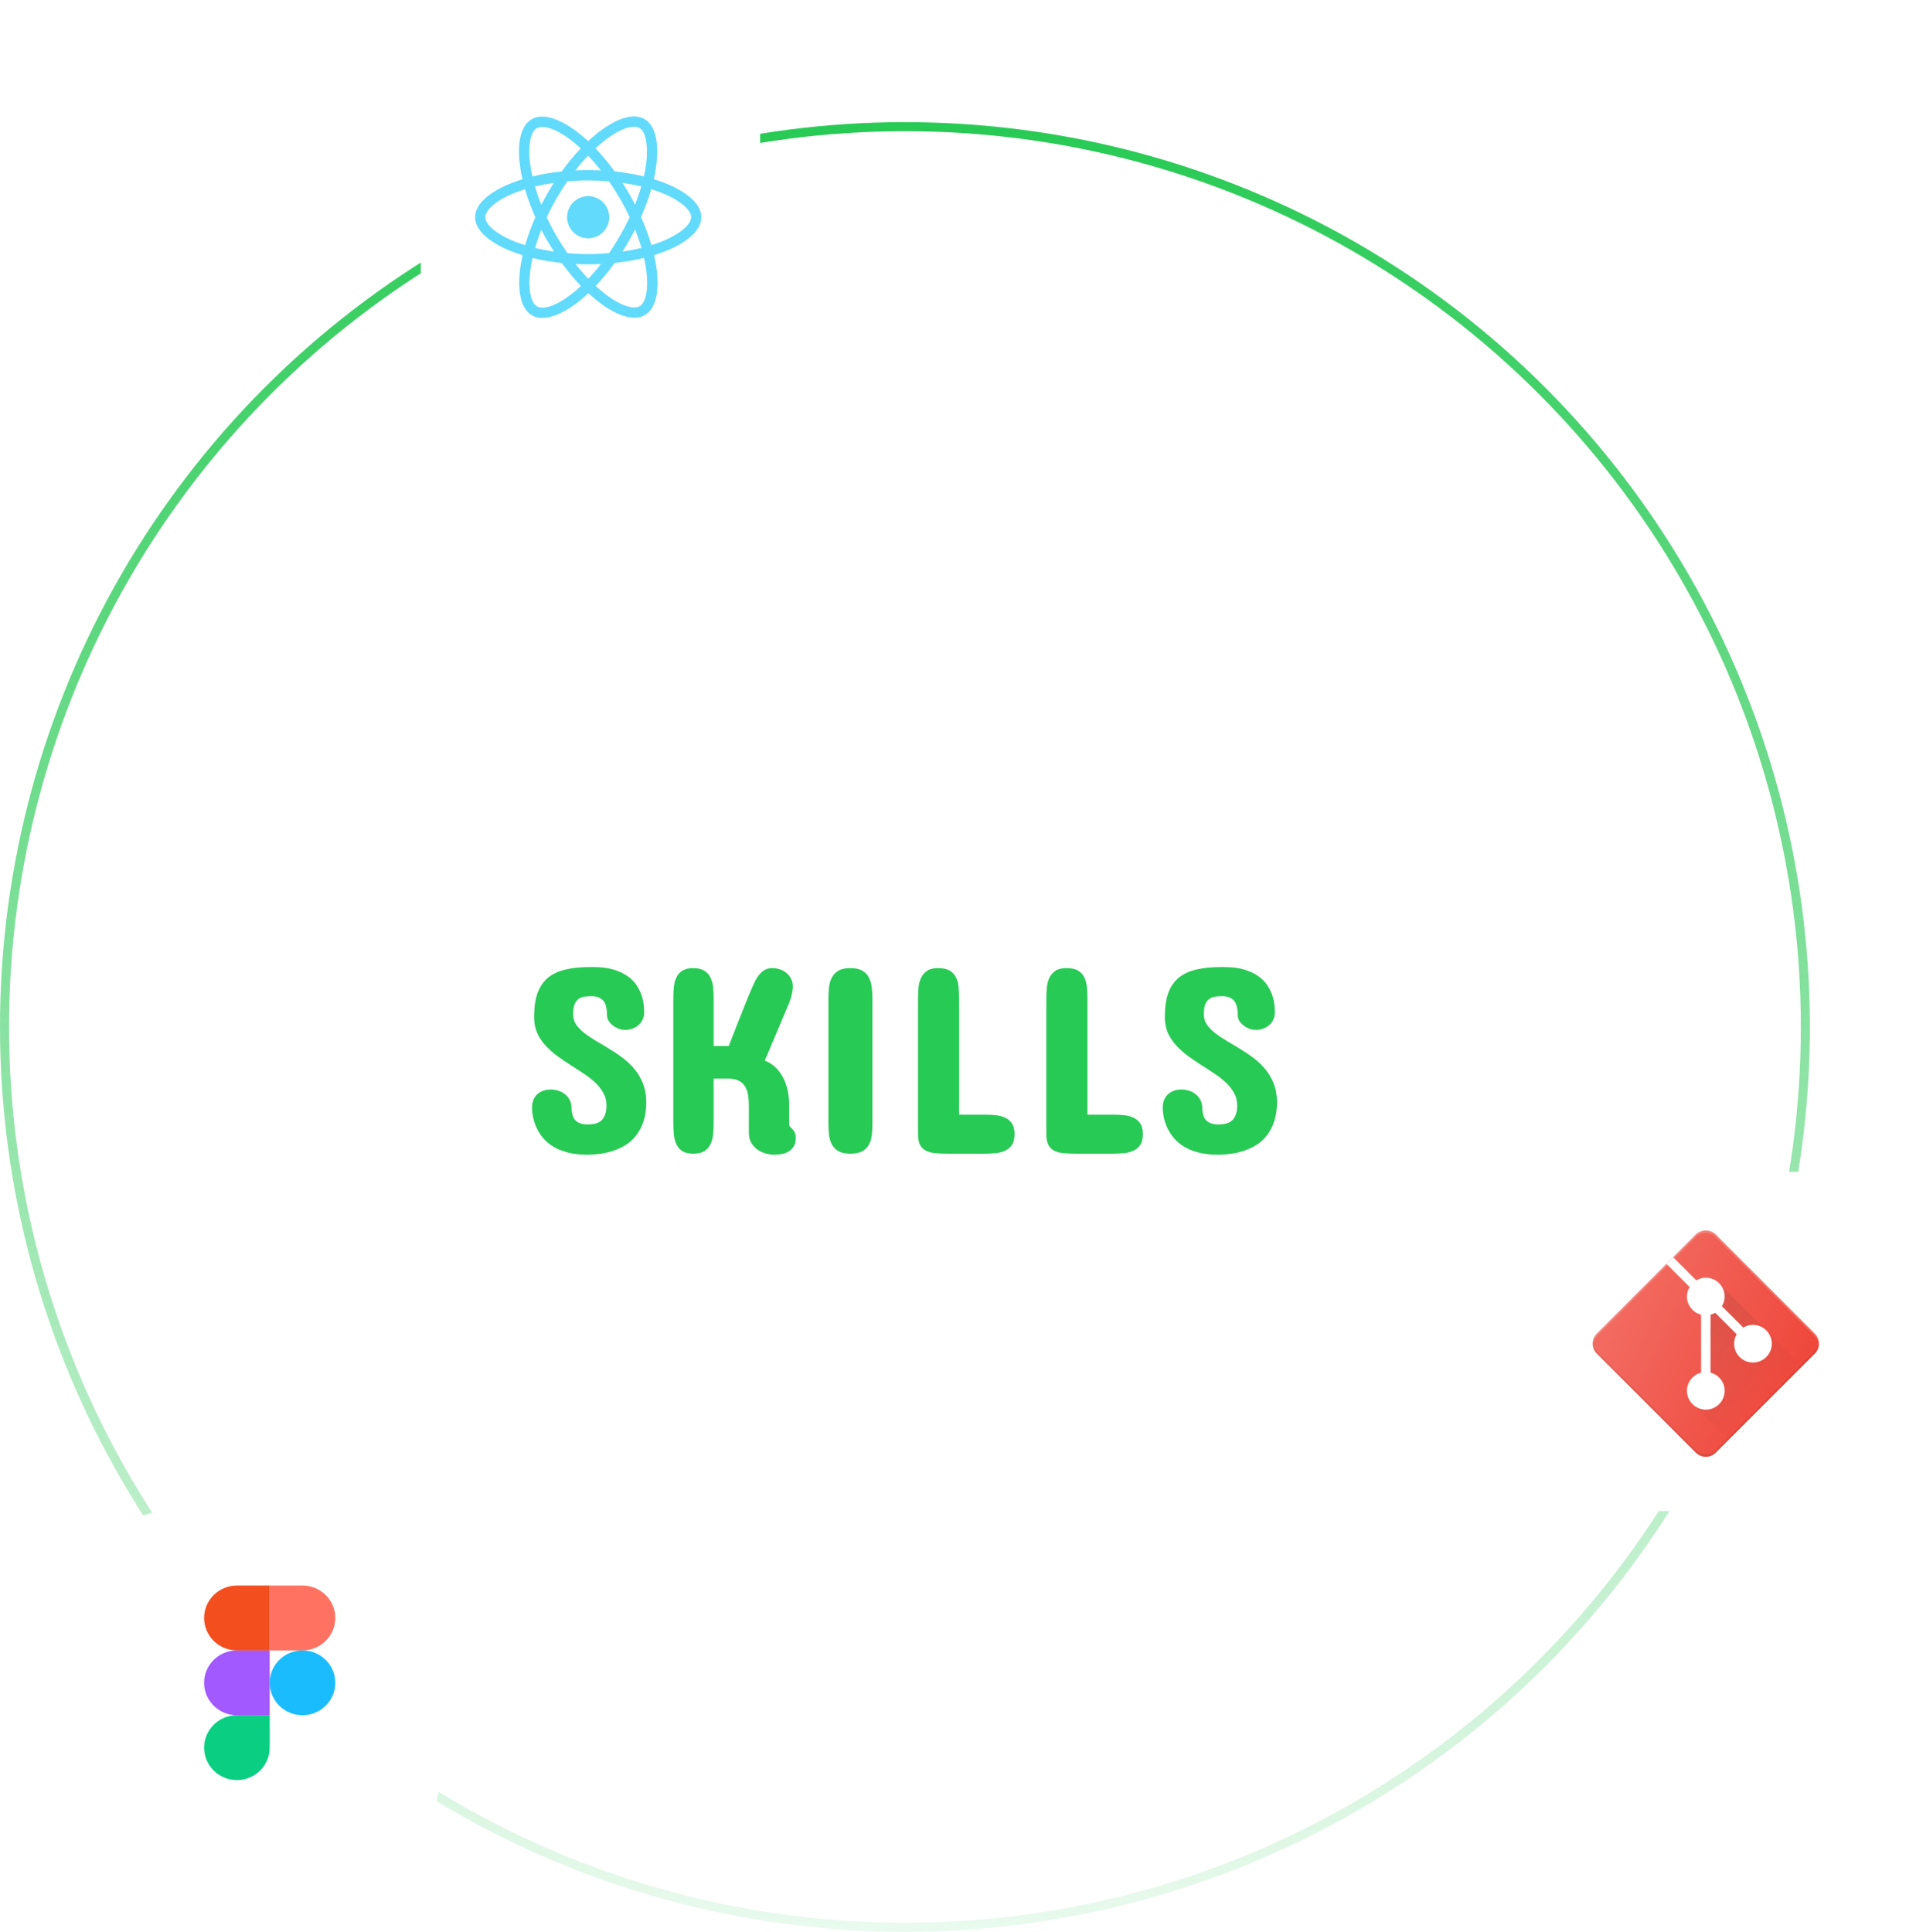 <svg width="425" height="427" viewBox="0 0 425 427" fill="none" xmlns="http://www.w3.org/2000/svg">
<circle cx="200" cy="227" r="199" stroke="url(#paint0_linear_140_2)" stroke-width="2"/>
<path d="M126.66 224.297C126.68 225.117 126.914 225.859 127.363 226.523C127.832 227.168 128.438 227.783 129.18 228.369C129.941 228.955 130.801 229.531 131.758 230.098C132.715 230.645 133.691 231.23 134.688 231.855C135.703 232.461 136.689 233.125 137.646 233.848C138.604 234.57 139.463 235.391 140.225 236.309C140.986 237.227 141.602 238.262 142.07 239.414C142.539 240.566 142.793 241.875 142.832 243.34V243.574C142.832 245.176 142.637 246.572 142.246 247.764C141.855 248.955 141.338 249.98 140.693 250.84C140.049 251.699 139.297 252.412 138.438 252.979C137.578 253.525 136.67 253.965 135.713 254.297C134.775 254.629 133.818 254.863 132.842 255C131.885 255.137 130.977 255.215 130.117 255.234H129.824C128.164 255.234 126.709 255.068 125.459 254.736C124.209 254.404 123.135 253.965 122.236 253.418C121.338 252.852 120.586 252.207 119.98 251.484C119.395 250.762 118.926 250.02 118.574 249.258C118.223 248.477 117.969 247.705 117.812 246.943C117.656 246.182 117.578 245.469 117.578 244.805C117.578 244.121 117.695 243.525 117.93 243.018C118.164 242.51 118.467 242.1 118.838 241.787C119.229 241.455 119.668 241.211 120.156 241.055C120.664 240.898 121.191 240.82 121.738 240.82C122.246 240.82 122.764 240.898 123.291 241.055C123.838 241.211 124.326 241.455 124.756 241.787C125.205 242.1 125.566 242.51 125.84 243.018C126.133 243.506 126.289 244.082 126.309 244.746C126.348 246.211 126.68 247.217 127.305 247.764C127.93 248.291 128.828 248.555 130 248.555C130.586 248.535 131.123 248.467 131.611 248.35C132.119 248.213 132.549 247.988 132.9 247.676C133.252 247.344 133.525 246.914 133.721 246.387C133.936 245.84 134.043 245.156 134.043 244.336C134.043 243.32 133.809 242.402 133.34 241.582C132.891 240.762 132.295 240 131.553 239.297C130.811 238.594 129.961 237.93 129.004 237.305C128.047 236.66 127.07 236.025 126.074 235.4C125.078 234.756 124.102 234.092 123.145 233.408C122.207 232.705 121.357 231.943 120.596 231.123C119.834 230.303 119.219 229.395 118.75 228.398C118.301 227.402 118.066 226.27 118.047 225V224.531C118.066 222.441 118.34 220.703 118.867 219.316C119.414 217.93 120.205 216.826 121.24 216.006C122.295 215.186 123.584 214.609 125.107 214.277C126.631 213.926 128.379 213.75 130.352 213.75H131.113C132.91 213.75 134.434 213.945 135.684 214.336C136.934 214.727 137.969 215.225 138.789 215.83C139.629 216.436 140.283 217.119 140.752 217.881C141.24 218.643 141.602 219.395 141.836 220.137C142.07 220.879 142.217 221.572 142.275 222.217C142.334 222.861 142.363 223.379 142.363 223.77C142.363 224.355 142.246 224.893 142.012 225.381C141.797 225.85 141.494 226.25 141.104 226.582C140.732 226.914 140.283 227.178 139.756 227.373C139.248 227.549 138.691 227.637 138.086 227.637C137.617 227.637 137.148 227.549 136.68 227.373C136.211 227.178 135.791 226.934 135.42 226.641C135.049 226.348 134.746 226.016 134.512 225.645C134.277 225.254 134.16 224.863 134.16 224.473C134.16 222.871 133.867 221.758 133.281 221.133C132.715 220.508 131.875 220.195 130.762 220.195C130.234 220.195 129.717 220.225 129.209 220.283C128.721 220.342 128.281 220.508 127.891 220.781C127.52 221.035 127.217 221.436 126.982 221.982C126.768 222.529 126.66 223.301 126.66 224.297ZM148.809 220.664C148.809 219.824 148.848 219.004 148.926 218.203C149.004 217.402 149.189 216.689 149.482 216.064C149.775 215.439 150.215 214.941 150.801 214.57C151.387 214.18 152.188 213.984 153.203 213.984C154.238 213.984 155.059 214.18 155.664 214.57C156.27 214.941 156.719 215.439 157.012 216.064C157.324 216.689 157.52 217.402 157.598 218.203C157.676 219.004 157.715 219.824 157.715 220.664V231.211H161.055C161.699 229.531 162.344 227.881 162.988 226.26C163.262 225.576 163.545 224.873 163.838 224.15C164.131 223.408 164.414 222.686 164.688 221.982C164.98 221.279 165.254 220.605 165.508 219.961C165.781 219.297 166.035 218.711 166.27 218.203C166.504 217.656 166.748 217.129 167.002 216.621C167.275 216.113 167.588 215.664 167.939 215.273C168.291 214.883 168.682 214.57 169.111 214.336C169.561 214.102 170.078 213.984 170.664 213.984C171.23 213.984 171.787 214.072 172.334 214.248C172.881 214.424 173.369 214.688 173.799 215.039C174.229 215.391 174.57 215.82 174.824 216.328C175.098 216.836 175.234 217.422 175.234 218.086C175.234 218.594 175.146 219.199 174.971 219.902C174.814 220.586 174.59 221.27 174.297 221.953L169.023 234.434C170.039 234.805 170.938 235.41 171.719 236.25C172.051 236.602 172.373 237.031 172.686 237.539C173.018 238.027 173.311 238.604 173.564 239.268C173.818 239.932 174.023 240.693 174.18 241.553C174.336 242.393 174.414 243.34 174.414 244.395V248.555C174.414 248.77 174.492 248.945 174.648 249.082C174.805 249.219 174.961 249.375 175.117 249.551C175.508 250 175.732 250.391 175.791 250.723C175.85 251.055 175.879 251.328 175.879 251.543C175.879 252.246 175.742 252.832 175.469 253.301C175.215 253.77 174.863 254.15 174.414 254.443C173.984 254.736 173.477 254.941 172.891 255.059C172.324 255.176 171.738 255.234 171.133 255.234C170.488 255.234 169.834 255.137 169.17 254.941C168.506 254.746 167.9 254.453 167.354 254.062C166.807 253.652 166.357 253.145 166.006 252.539C165.674 251.934 165.508 251.23 165.508 250.43V244.395C165.508 243.555 165.449 242.773 165.332 242.051C165.215 241.309 164.99 240.674 164.658 240.146C164.326 239.6 163.867 239.18 163.281 238.887C162.695 238.574 161.934 238.418 160.996 238.418H157.715V248.262C157.715 249.121 157.676 249.951 157.598 250.752C157.52 251.553 157.324 252.275 157.012 252.92C156.719 253.545 156.27 254.053 155.664 254.443C155.059 254.814 154.238 255 153.203 255C152.188 255 151.387 254.814 150.801 254.443C150.215 254.053 149.775 253.545 149.482 252.92C149.189 252.275 149.004 251.553 148.926 250.752C148.848 249.951 148.809 249.121 148.809 248.262V220.664ZM183.086 220.723C183.086 219.883 183.125 219.062 183.203 218.262C183.301 217.461 183.506 216.748 183.818 216.123C184.15 215.479 184.639 214.961 185.283 214.57C185.928 214.18 186.816 213.984 187.949 213.984C189.082 213.984 189.971 214.18 190.615 214.57C191.26 214.961 191.738 215.479 192.051 216.123C192.383 216.748 192.588 217.461 192.666 218.262C192.764 219.062 192.812 219.883 192.812 220.723V248.262C192.812 249.121 192.773 249.951 192.695 250.752C192.617 251.553 192.412 252.275 192.08 252.92C191.768 253.545 191.279 254.053 190.615 254.443C189.971 254.814 189.082 255 187.949 255C186.816 255 185.928 254.814 185.283 254.443C184.639 254.053 184.15 253.545 183.818 252.92C183.506 252.275 183.301 251.553 183.203 250.752C183.125 249.951 183.086 249.121 183.086 248.262V220.723ZM202.891 220.723C202.891 219.883 202.93 219.062 203.008 218.262C203.086 217.461 203.271 216.748 203.564 216.123C203.877 215.479 204.326 214.961 204.912 214.57C205.498 214.18 206.309 213.984 207.344 213.984C208.457 213.984 209.326 214.18 209.951 214.57C210.576 214.961 211.035 215.479 211.328 216.123C211.621 216.748 211.797 217.461 211.855 218.262C211.934 219.062 211.973 219.883 211.973 220.723V246.387H217.715C218.516 246.387 219.307 246.426 220.088 246.504C220.869 246.582 221.562 246.768 222.168 247.061C222.793 247.354 223.291 247.783 223.662 248.35C224.033 248.916 224.219 249.688 224.219 250.664C224.219 251.66 224.033 252.451 223.662 253.037C223.291 253.604 222.793 254.033 222.168 254.326C221.562 254.619 220.869 254.805 220.088 254.883C219.307 254.961 218.516 255 217.715 255H209.395C208.359 255 207.441 254.961 206.641 254.883C205.84 254.805 205.156 254.619 204.59 254.326C204.043 254.033 203.623 253.604 203.33 253.037C203.037 252.451 202.891 251.66 202.891 250.664V220.723ZM231.25 220.723C231.25 219.883 231.289 219.062 231.367 218.262C231.445 217.461 231.631 216.748 231.924 216.123C232.236 215.479 232.686 214.961 233.271 214.57C233.857 214.18 234.668 213.984 235.703 213.984C236.816 213.984 237.686 214.18 238.311 214.57C238.936 214.961 239.395 215.479 239.688 216.123C239.98 216.748 240.156 217.461 240.215 218.262C240.293 219.062 240.332 219.883 240.332 220.723V246.387H246.074C246.875 246.387 247.666 246.426 248.447 246.504C249.229 246.582 249.922 246.768 250.527 247.061C251.152 247.354 251.65 247.783 252.021 248.35C252.393 248.916 252.578 249.688 252.578 250.664C252.578 251.66 252.393 252.451 252.021 253.037C251.65 253.604 251.152 254.033 250.527 254.326C249.922 254.619 249.229 254.805 248.447 254.883C247.666 254.961 246.875 255 246.074 255H237.754C236.719 255 235.801 254.961 235 254.883C234.199 254.805 233.516 254.619 232.949 254.326C232.402 254.033 231.982 253.604 231.689 253.037C231.396 252.451 231.25 251.66 231.25 250.664V220.723ZM266.055 224.297C266.074 225.117 266.309 225.859 266.758 226.523C267.227 227.168 267.832 227.783 268.574 228.369C269.336 228.955 270.195 229.531 271.152 230.098C272.109 230.645 273.086 231.23 274.082 231.855C275.098 232.461 276.084 233.125 277.041 233.848C277.998 234.57 278.857 235.391 279.619 236.309C280.381 237.227 280.996 238.262 281.465 239.414C281.934 240.566 282.188 241.875 282.227 243.34V243.574C282.227 245.176 282.031 246.572 281.641 247.764C281.25 248.955 280.732 249.98 280.088 250.84C279.443 251.699 278.691 252.412 277.832 252.979C276.973 253.525 276.064 253.965 275.107 254.297C274.17 254.629 273.213 254.863 272.236 255C271.279 255.137 270.371 255.215 269.512 255.234H269.219C267.559 255.234 266.104 255.068 264.854 254.736C263.604 254.404 262.529 253.965 261.631 253.418C260.732 252.852 259.98 252.207 259.375 251.484C258.789 250.762 258.32 250.02 257.969 249.258C257.617 248.477 257.363 247.705 257.207 246.943C257.051 246.182 256.973 245.469 256.973 244.805C256.973 244.121 257.09 243.525 257.324 243.018C257.559 242.51 257.861 242.1 258.232 241.787C258.623 241.455 259.062 241.211 259.551 241.055C260.059 240.898 260.586 240.82 261.133 240.82C261.641 240.82 262.158 240.898 262.686 241.055C263.232 241.211 263.721 241.455 264.15 241.787C264.6 242.1 264.961 242.51 265.234 243.018C265.527 243.506 265.684 244.082 265.703 244.746C265.742 246.211 266.074 247.217 266.699 247.764C267.324 248.291 268.223 248.555 269.395 248.555C269.98 248.535 270.518 248.467 271.006 248.35C271.514 248.213 271.943 247.988 272.295 247.676C272.646 247.344 272.92 246.914 273.115 246.387C273.33 245.84 273.438 245.156 273.438 244.336C273.438 243.32 273.203 242.402 272.734 241.582C272.285 240.762 271.689 240 270.947 239.297C270.205 238.594 269.355 237.93 268.398 237.305C267.441 236.66 266.465 236.025 265.469 235.4C264.473 234.756 263.496 234.092 262.539 233.408C261.602 232.705 260.752 231.943 259.99 231.123C259.229 230.303 258.613 229.395 258.145 228.398C257.695 227.402 257.461 226.27 257.441 225V224.531C257.461 222.441 257.734 220.703 258.262 219.316C258.809 217.93 259.6 216.826 260.635 216.006C261.689 215.186 262.979 214.609 264.502 214.277C266.025 213.926 267.773 213.75 269.746 213.75H270.508C272.305 213.75 273.828 213.945 275.078 214.336C276.328 214.727 277.363 215.225 278.184 215.83C279.023 216.436 279.678 217.119 280.146 217.881C280.635 218.643 280.996 219.395 281.23 220.137C281.465 220.879 281.611 221.572 281.67 222.217C281.729 222.861 281.758 223.379 281.758 223.77C281.758 224.355 281.641 224.893 281.406 225.381C281.191 225.85 280.889 226.25 280.498 226.582C280.127 226.914 279.678 227.178 279.15 227.373C278.643 227.549 278.086 227.637 277.48 227.637C277.012 227.637 276.543 227.549 276.074 227.373C275.605 227.178 275.186 226.934 274.814 226.641C274.443 226.348 274.141 226.016 273.906 225.645C273.672 225.254 273.555 224.863 273.555 224.473C273.555 222.871 273.262 221.758 272.676 221.133C272.109 220.508 271.27 220.195 270.156 220.195C269.629 220.195 269.111 220.225 268.604 220.283C268.115 220.342 267.676 220.508 267.285 220.781C266.914 221.035 266.611 221.436 266.377 221.982C266.162 222.529 266.055 223.301 266.055 224.297Z" fill="#27CA54"/>
<g filter="url(#filter0_d_140_2)">
<rect x="93" y="6" width="75" height="75" rx="15" fill="white"/>
<path d="M134.646 44.008C134.646 45.243 134.155 46.428 133.282 47.302C132.409 48.175 131.225 48.666 129.99 48.667C128.754 48.667 127.569 48.176 126.696 47.302C125.822 46.429 125.331 45.244 125.331 44.008C125.331 42.773 125.822 41.589 126.695 40.715C127.568 39.842 128.752 39.351 129.987 39.35C131.223 39.35 132.408 39.841 133.281 40.714C134.155 41.588 134.646 42.773 134.646 44.008ZM140.162 21.738C137.358 21.738 133.69 23.738 129.979 27.2C126.271 23.756 122.6 21.779 119.798 21.779C118.944 21.779 118.167 21.973 117.494 22.358C114.629 24.011 113.988 29.158 115.467 35.619C109.125 37.577 105 40.708 105 44.008C105 47.321 109.146 50.461 115.506 52.404C114.04 58.89 114.694 64.046 117.565 65.696C118.231 66.085 119.002 66.269 119.86 66.269C122.662 66.269 126.333 64.269 130.044 60.802C133.752 64.248 137.423 66.225 140.225 66.225C141.079 66.225 141.856 66.038 142.529 65.652C145.392 64.002 146.035 58.854 144.556 52.392C150.875 50.45 155 47.312 155 44.008C155 40.696 150.854 37.556 144.494 35.608C145.96 29.129 145.306 23.969 142.435 22.317C141.773 21.933 141.002 21.74 140.16 21.738H140.162ZM140.152 24.008V24.021C140.621 24.021 140.998 24.113 141.315 24.285C142.702 25.081 143.304 28.108 142.835 32.002C142.723 32.961 142.54 33.971 142.315 35.002C140.315 34.511 138.135 34.133 135.842 33.89C134.467 32.004 133.04 30.292 131.602 28.792C134.919 25.708 138.033 24.017 140.154 24.011L140.152 24.008ZM119.798 24.05C121.906 24.05 125.035 25.733 128.36 28.8C126.931 30.3 125.506 32.002 124.152 33.888C121.846 34.131 119.665 34.508 117.667 35.008C117.433 33.987 117.26 33 117.137 32.05C116.658 28.158 117.25 25.133 118.625 24.327C119.021 24.14 119.458 24.062 119.798 24.052V24.05ZM129.969 30.404C130.917 31.379 131.865 32.471 132.802 33.663C131.885 33.621 130.948 33.592 130 33.592C129.042 33.592 128.094 33.612 127.167 33.663C128.083 32.471 129.031 31.379 129.969 30.402V30.404ZM130 35.875C131.542 35.875 133.077 35.946 134.587 36.069C135.433 37.281 136.258 38.575 137.052 39.944C137.827 41.277 138.531 42.631 139.173 43.998C138.531 45.362 137.827 46.727 137.062 48.06C136.271 49.435 135.452 50.744 134.604 51.956C133.087 52.088 131.55 52.16 130 52.16C128.458 52.16 126.923 52.088 125.413 51.967C124.567 50.754 123.742 49.458 122.948 48.092C122.173 46.758 121.469 45.404 120.827 44.038C121.458 42.669 122.173 41.302 122.937 39.967C123.729 38.592 124.548 37.288 125.396 36.075C126.912 35.942 128.45 35.871 130 35.871V35.875ZM122.427 36.404C121.927 37.19 121.427 37.994 120.96 38.821C120.492 39.633 120.054 40.45 119.637 41.267C119.085 39.9 118.617 38.538 118.229 37.211C119.562 36.898 120.969 36.621 122.427 36.406V36.404ZM137.552 36.404C139 36.619 140.396 36.883 141.731 37.211C141.356 38.527 140.888 39.881 140.356 41.237C139.94 40.425 139.502 39.606 139.023 38.792C138.554 37.975 138.054 37.179 137.554 36.404H137.552ZM143.933 37.81C144.942 38.123 145.9 38.471 146.798 38.848C150.406 40.39 152.74 42.406 152.74 44.006C152.729 45.606 150.396 47.631 146.787 49.163C145.912 49.538 144.954 49.875 143.965 50.19C143.381 48.194 142.619 46.115 141.673 43.981C142.61 41.863 143.36 39.794 143.933 37.806V37.81ZM116.027 37.819C116.606 39.819 117.371 41.896 118.319 44.027C117.381 46.146 116.627 48.215 116.056 50.202C115.048 49.89 114.09 49.54 113.202 49.16C109.594 47.625 107.26 45.606 107.26 44.006C107.26 42.406 109.594 40.377 113.202 38.848C114.077 38.473 115.035 38.136 116.027 37.819ZM140.356 46.736C140.908 48.104 141.377 49.469 141.765 50.794C140.431 51.121 139.023 51.398 137.565 51.606C138.065 50.825 138.565 50.019 139.033 49.194C139.502 48.381 139.94 47.552 140.358 46.736H140.356ZM119.637 46.777C120.054 47.594 120.492 48.408 120.971 49.225C121.45 50.038 121.94 50.833 122.44 51.606C120.992 51.394 119.596 51.127 118.26 50.802C118.635 49.49 119.106 48.131 119.635 46.775L119.637 46.777ZM142.333 53C142.567 54.027 142.75 55.017 142.862 55.965C143.342 59.856 142.75 62.881 141.375 63.69C141.069 63.877 140.671 63.956 140.202 63.956C138.094 63.956 134.965 62.275 131.64 59.206C133.069 57.706 134.494 56.006 135.848 54.123C138.154 53.877 140.335 53.498 142.333 52.998V53ZM117.688 53.021C119.688 53.508 121.867 53.886 124.16 54.129C125.535 56.015 126.962 57.727 128.4 59.225C125.077 62.315 121.958 64.006 119.837 64.006C119.379 63.996 118.992 63.902 118.685 63.731C117.298 62.94 116.696 59.91 117.165 56.017C117.277 55.058 117.46 54.05 117.685 53.021H117.688ZM127.187 54.354C128.104 54.396 129.042 54.425 129.99 54.425C130.948 54.425 131.896 54.404 132.823 54.354C131.906 55.546 130.958 56.636 130.021 57.615C129.073 56.636 128.125 55.546 127.187 54.354Z" fill="#61DAFB"/>
</g>
<g filter="url(#filter1_d_140_2)">
<rect x="22" y="330" width="75" height="75" rx="15" fill="white"/>
<g clip-path="url(#clip0_140_2)">
<path d="M52.356 389.461C56.357 389.461 59.605 386.25 59.605 382.294V375.127H52.356C48.355 375.127 45.108 378.338 45.108 382.294C45.108 386.25 48.355 389.461 52.356 389.461Z" fill="#0ACF83"/>
<path d="M45.108 367.96C45.108 364.004 48.355 360.794 52.356 360.794H59.605V375.127H52.356C48.355 375.127 45.108 371.916 45.108 367.96Z" fill="#A259FF"/>
<path d="M45.108 353.627C45.108 349.671 48.355 346.46 52.356 346.46H59.605V360.794H52.356C48.355 360.794 45.108 357.583 45.108 353.627Z" fill="#F24E1E"/>
<path d="M59.605 346.46H66.853C70.855 346.46 74.102 349.671 74.102 353.627C74.102 357.583 70.855 360.794 66.853 360.794H59.605V346.46Z" fill="#FF7262"/>
<path d="M74.102 367.96C74.102 371.916 70.855 375.127 66.853 375.127C62.852 375.127 59.605 371.916 59.605 367.96C59.605 364.004 62.852 360.794 66.853 360.794C70.855 360.794 74.102 364.004 74.102 367.96Z" fill="#1ABCFE"/>
</g>
</g>
<g filter="url(#filter2_d_140_2)">
<rect x="340" y="255" width="75" height="75" rx="15" fill="white"/>
<g clip-path="url(#clip1_140_2)">
<path d="M401.087 290.775C401.084 290.775 401.084 290.774 401.084 290.774L379.212 268.887C378.031 267.704 375.966 267.705 374.791 268.886L352.913 290.775C352.326 291.366 352 292.151 352 292.985C352 293.82 352.326 294.605 352.916 295.196L374.788 317.083C375.378 317.674 376.164 318 377 318C377.836 318 378.622 317.674 379.209 317.084L401.084 295.196C401.674 294.605 402 293.82 402 292.985C402 292.151 401.674 291.366 401.087 290.775Z" fill="#EF473B"/>
<path opacity="0.1" d="M401.335 294.437L379.233 316.554C378.638 317.15 377.845 317.479 377 317.479C376.155 317.479 375.362 317.15 374.766 316.552L352.665 294.437C352.406 294.179 352.209 293.878 352.056 293.558C352.17 294.174 352.463 294.743 352.916 295.196L374.789 317.083C375.379 317.674 376.164 318 377 318C377.836 318 378.622 317.674 379.21 317.084L401.085 295.196C401.537 294.743 401.83 294.174 401.944 293.558C401.791 293.878 401.594 294.179 401.335 294.437Z" fill="#010101"/>
<path d="M387.417 288.833C386.636 288.833 385.912 289.063 385.287 289.438L380.562 284.713C380.937 284.088 381.167 283.364 381.167 282.583C381.167 280.285 379.297 278.417 377 278.417C376.229 278.417 375.516 278.641 374.896 279.007L369.784 273.895L368.312 275.368L373.423 280.481C373.058 281.1 372.833 281.813 372.833 282.583C372.833 284.519 374.167 286.136 375.958 286.602V299.398C374.167 299.864 372.833 301.481 372.833 303.417C372.833 305.715 374.703 307.583 377 307.583C379.297 307.583 381.167 305.715 381.167 303.417C381.167 301.481 379.833 299.864 378.042 299.398V286.602C378.41 286.506 378.755 286.361 379.077 286.174L383.826 290.923C383.469 291.537 383.25 292.24 383.25 293C383.25 295.298 385.12 297.167 387.417 297.167C389.714 297.167 391.583 295.298 391.583 293C391.583 290.702 389.714 288.833 387.417 288.833Z" fill="white"/>
<path opacity="0.2" d="M352.913 291.296L374.791 269.407C375.966 268.226 378.031 268.225 379.212 269.408L401.084 291.295C401.084 291.295 401.084 291.296 401.087 291.296C401.612 291.825 401.914 292.511 401.975 293.245C401.982 293.158 402 293.073 402 292.985C402 292.151 401.674 291.366 401.087 290.775C401.084 290.775 401.084 290.774 401.084 290.774L379.212 268.887C378.031 267.704 375.966 267.705 374.791 268.886L352.913 290.775C352.326 291.366 352 292.151 352 292.985C352 293.073 352.018 293.158 352.025 293.245C352.087 292.511 352.388 291.824 352.913 291.296Z" fill="white"/>
<path d="M390.643 290.397C391.222 291.112 391.583 292.01 391.583 293C391.583 295.298 389.714 297.167 387.417 297.167C385.12 297.167 383.25 295.298 383.25 293C383.25 292.24 383.47 291.537 383.826 290.923L379.077 286.174C378.755 286.361 378.41 286.506 378.042 286.602V299.398C379.833 299.864 381.167 301.481 381.167 303.417C381.167 305.715 379.297 307.583 377 307.583C375.934 307.583 374.971 307.169 374.234 306.509L382.008 314.283L398.264 298.017L390.643 290.397ZM380.562 284.713L385.287 289.438C385.913 289.063 386.636 288.833 387.417 288.833C388.407 288.833 389.305 289.195 390.021 289.774L380.275 280.028L380.27 280.033C380.823 280.74 381.167 281.618 381.167 282.583C381.167 283.364 380.937 284.088 380.562 284.713Z" fill="url(#paint1_linear_140_2)"/>
<path d="M401.087 290.775C401.084 290.775 401.084 290.774 401.084 290.774L379.212 268.887C378.031 267.704 375.966 267.705 374.791 268.886L352.913 290.775C352.326 291.366 352 292.151 352 292.985C352 293.82 352.326 294.605 352.916 295.196L374.788 317.083C375.378 317.674 376.164 318 377 318C377.836 318 378.622 317.674 379.209 317.084L401.084 295.196C401.674 294.605 402 293.82 402 292.985C402 292.151 401.674 291.366 401.087 290.775Z" fill="url(#paint2_linear_140_2)"/>
</g>
</g>
<defs>
<filter id="filter0_d_140_2" x="83" y="0" width="95" height="95" filterUnits="userSpaceOnUse" color-interpolation-filters="sRGB">
<feFlood flood-opacity="0" result="BackgroundImageFix"/>
<feColorMatrix in="SourceAlpha" type="matrix" values="0 0 0 0 0 0 0 0 0 0 0 0 0 0 0 0 0 0 127 0" result="hardAlpha"/>
<feOffset dy="4"/>
<feGaussianBlur stdDeviation="5"/>
<feComposite in2="hardAlpha" operator="out"/>
<feColorMatrix type="matrix" values="0 0 0 0 0 0 0 0 0 0 0 0 0 0 0 0 0 0 0.08 0"/>
<feBlend mode="normal" in2="BackgroundImageFix" result="effect1_dropShadow_140_2"/>
<feBlend mode="normal" in="SourceGraphic" in2="effect1_dropShadow_140_2" result="shape"/>
</filter>
<filter id="filter1_d_140_2" x="12" y="324" width="95" height="95" filterUnits="userSpaceOnUse" color-interpolation-filters="sRGB">
<feFlood flood-opacity="0" result="BackgroundImageFix"/>
<feColorMatrix in="SourceAlpha" type="matrix" values="0 0 0 0 0 0 0 0 0 0 0 0 0 0 0 0 0 0 127 0" result="hardAlpha"/>
<feOffset dy="4"/>
<feGaussianBlur stdDeviation="5"/>
<feComposite in2="hardAlpha" operator="out"/>
<feColorMatrix type="matrix" values="0 0 0 0 0 0 0 0 0 0 0 0 0 0 0 0 0 0 0.08 0"/>
<feBlend mode="normal" in2="BackgroundImageFix" result="effect1_dropShadow_140_2"/>
<feBlend mode="normal" in="SourceGraphic" in2="effect1_dropShadow_140_2" result="shape"/>
</filter>
<filter id="filter2_d_140_2" x="330" y="249" width="95" height="95" filterUnits="userSpaceOnUse" color-interpolation-filters="sRGB">
<feFlood flood-opacity="0" result="BackgroundImageFix"/>
<feColorMatrix in="SourceAlpha" type="matrix" values="0 0 0 0 0 0 0 0 0 0 0 0 0 0 0 0 0 0 127 0" result="hardAlpha"/>
<feOffset dy="4"/>
<feGaussianBlur stdDeviation="5"/>
<feComposite in2="hardAlpha" operator="out"/>
<feColorMatrix type="matrix" values="0 0 0 0 0 0 0 0 0 0 0 0 0 0 0 0 0 0 0.08 0"/>
<feBlend mode="normal" in2="BackgroundImageFix" result="effect1_dropShadow_140_2"/>
<feBlend mode="normal" in="SourceGraphic" in2="effect1_dropShadow_140_2" result="shape"/>
</filter>
<linearGradient id="paint0_linear_140_2" x1="200" y1="27" x2="200" y2="427" gradientUnits="userSpaceOnUse">
<stop stop-color="#27CA54"/>
<stop offset="1" stop-color="#27CA54" stop-opacity="0.1"/>
</linearGradient>
<linearGradient id="paint1_linear_140_2" x1="372.144" y1="288.158" x2="390.139" y2="306.153" gradientUnits="userSpaceOnUse">
<stop stop-color="#010101" stop-opacity="0.1"/>
<stop offset="1" stop-color="#010101" stop-opacity="0"/>
</linearGradient>
<linearGradient id="paint2_linear_140_2" x1="356.195" y1="283.292" x2="397.799" y2="302.691" gradientUnits="userSpaceOnUse">
<stop stop-color="white" stop-opacity="0.2"/>
<stop offset="1" stop-color="white" stop-opacity="0"/>
</linearGradient>
<clipPath id="clip0_140_2">
<rect width="29" height="43" fill="white" transform="translate(45.105 346.46)"/>
</clipPath>
<clipPath id="clip1_140_2">
<rect width="50" height="50" fill="white" transform="translate(352 268)"/>
</clipPath>
</defs>
</svg>
